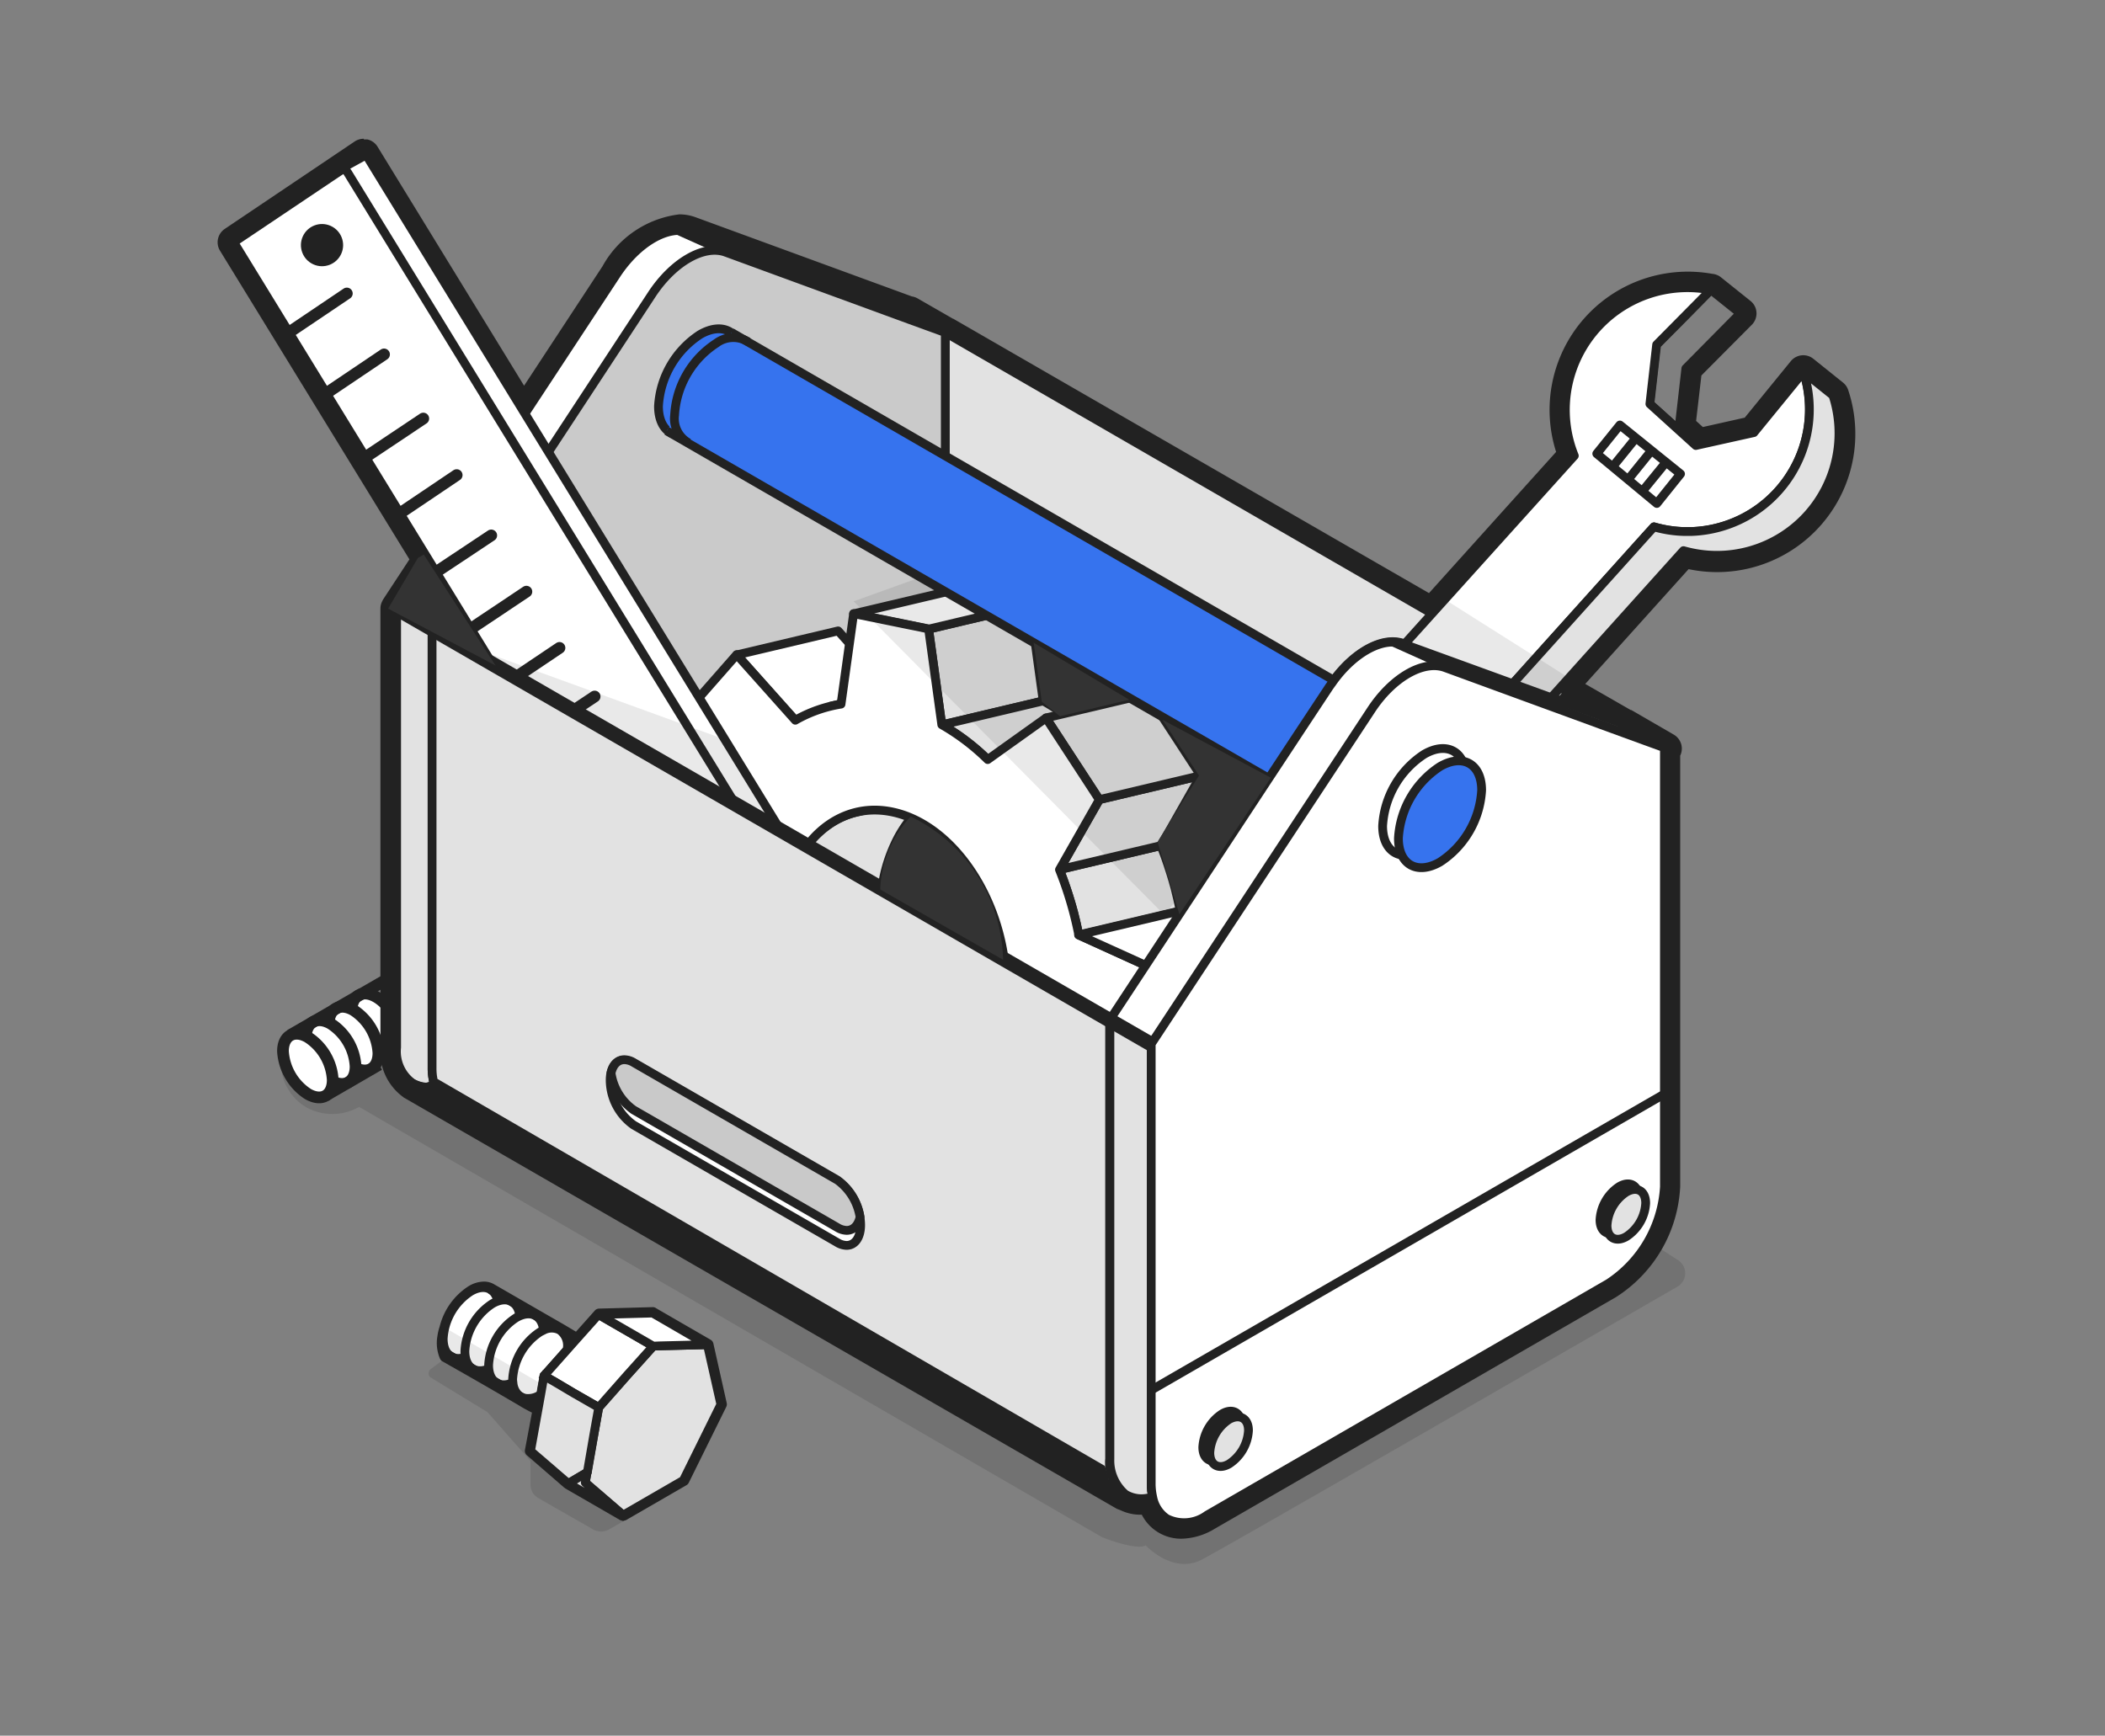 <svg xmlns="http://www.w3.org/2000/svg" xmlns:xlink="http://www.w3.org/1999/xlink" width="110" height="90.711" viewBox="0 0 110 90.711">
  <rect x="0" y="0" width="110" height="90.711" fill="#808080" stroke="none"/>
  <defs>
    <clipPath id="clip-path">
      <rect id="사각형_212685" data-name="사각형 212685" width="110" height="90.711" fill="none"/>
    </clipPath>
    <clipPath id="clip-path-3">
      <rect id="사각형_212677" data-name="사각형 212677" width="12.261" height="9.019" fill="none"/>
    </clipPath>
    <clipPath id="clip-path-4">
      <rect id="사각형_212678" data-name="사각형 212678" width="73.369" height="27.635" fill="none"/>
    </clipPath>
    <clipPath id="clip-path-5">
      <rect id="사각형_212679" data-name="사각형 212679" width="18.124" height="17.783" fill="none"/>
    </clipPath>
    <clipPath id="clip-path-6">
      <rect id="사각형_212680" data-name="사각형 212680" width="15.308" height="9.129" fill="none"/>
    </clipPath>
    <clipPath id="clip-path-7">
      <rect id="사각형_212681" data-name="사각형 212681" width="8.756" height="5.512" fill="none"/>
    </clipPath>
    <clipPath id="clip-path-8">
      <rect id="사각형_212682" data-name="사각형 212682" width="4.485" height="2.585" fill="none"/>
    </clipPath>
    <clipPath id="clip-path-9">
      <rect id="사각형_212683" data-name="사각형 212683" width="5.235" height="4.312" fill="none"/>
    </clipPath>
  </defs>
  <g id="수리견적_서비스란_111x92" data-name="수리견적 서비스란? 111x92" transform="translate(55 45.355)">
    <g id="그룹_258060" data-name="그룹 258060" transform="translate(-55 -45.355)" clip-path="url(#clip-path)">
      <g id="그룹_258059" data-name="그룹 258059" clip-path="url(#clip-path)">
        <g id="그룹_258046" data-name="그룹 258046" transform="translate(22.41 71.027)" opacity="0.15">
          <g id="그룹_258045" data-name="그룹 258045" clip-path="url(#clip-path-3)">
            <path id="패스_563995" data-name="패스 563995" d="M146.45,464.98l2.939,1.791,2.25,2.556v1.24a.811.811,0,0,0,.413.7l2.863,1.638a.842.842,0,0,0,.827,0l2.847-1.623-5.71-6.506-5.74-.781-.719.536a.276.276,0,0,0,.015.444" transform="translate(-146.328 -464)" fill="#222"/>
          </g>
        </g>
        <g id="그룹_258048" data-name="그룹 258048" transform="translate(14.695 54.097)" opacity="0.15">
          <g id="그룹_258047" data-name="그룹 258047" clip-path="url(#clip-path-4)">
            <path id="패스_563996" data-name="패스 563996" d="M96,355.176a2.709,2.709,0,0,0,1.3,1.99,2.817,2.817,0,0,0,2.771-.015l38.82,22.487s1.791.719,2.281.429c0,0,1.424,1.531,2.924.75s19.976-11.45,24.859-14.267a.811.811,0,0,0,.031-1.393l-3.031-1.959-65.1-9.8Z" transform="translate(-96 -353.4)" fill="#222"/>
          </g>
        </g>
        <path id="패스_563997" data-name="패스 563997" d="M122.6,341.655c0,.827-.582,1.148-1.3.735a2.866,2.866,0,0,1-1.3-2.235c0-.811.582-1.148,1.3-.735a2.866,2.866,0,0,1,1.3,2.235" transform="translate(-101.631 -287.314)" fill="#fff"/>
        <ellipse id="타원_7485" data-name="타원 7485" cx="1.056" cy="1.837" rx="1.056" ry="1.837" transform="translate(17.829 52.545) rotate(-30.3)" fill="none" stroke="#222" stroke-linejoin="round" stroke-width="0.612"/>
        <path id="패스_563998" data-name="패스 563998" d="M114.8,346.155c0,.827-.582,1.148-1.3.735a2.866,2.866,0,0,1-1.3-2.235c0-.811.582-1.148,1.3-.735a2.866,2.866,0,0,1,1.3,2.235" transform="translate(-95.025 -291.125)" fill="#fff"/>
        <path id="패스_563999" data-name="패스 563999" d="M114.8,346.155c0,.827-.582,1.148-1.3.735a2.866,2.866,0,0,1-1.3-2.235c0-.811.582-1.148,1.3-.735A2.866,2.866,0,0,1,114.8,346.155Z" transform="translate(-95.025 -291.125)" fill="none" stroke="#222" stroke-linejoin="round" stroke-width="0.612"/>
        <path id="패스_564000" data-name="패스 564000" d="M107,350.755c0,.827-.582,1.148-1.3.735a2.866,2.866,0,0,1-1.3-2.235c0-.811.582-1.148,1.3-.735a2.866,2.866,0,0,1,1.3,2.235" transform="translate(-88.419 -295.021)" fill="#fff"/>
        <path id="패스_564001" data-name="패스 564001" d="M107,350.755c0,.827-.582,1.148-1.3.735a2.866,2.866,0,0,1-1.3-2.235c0-.811.582-1.148,1.3-.735A2.842,2.842,0,0,1,107,350.755Z" transform="translate(-88.419 -295.021)" fill="none" stroke="#222" stroke-linejoin="round" stroke-width="0.612"/>
        <line id="선_77512" data-name="선 77512" x1="5.036" y2="2.908" transform="translate(15.17 51.188)" fill="#fff"/>
        <line id="선_77513" data-name="선 77513" x1="5.036" y2="2.908" transform="translate(15.17 51.188)" fill="none" stroke="#222" stroke-linejoin="round" stroke-width="0.612"/>
        <line id="선_77514" data-name="선 77514" x1="2.801" y2="1.623" transform="translate(17.007 55.643)" fill="#fff"/>
        <line id="선_77515" data-name="선 77515" x1="2.801" y2="1.623" transform="translate(17.007 55.643)" fill="none" stroke="#222" stroke-linejoin="round" stroke-width="0.612"/>
        <path id="패스_564002" data-name="패스 564002" d="M99.2,355.355c0,.827-.582,1.148-1.3.735a2.866,2.866,0,0,1-1.3-2.235c0-.811.582-1.148,1.3-.735a2.866,2.866,0,0,1,1.3,2.235" transform="translate(-81.813 -298.916)" fill="#fff"/>
        <path id="패스_564003" data-name="패스 564003" d="M99.2,355.355c0,.827-.582,1.148-1.3.735a2.866,2.866,0,0,1-1.3-2.235c0-.811.582-1.148,1.3-.735A2.842,2.842,0,0,1,99.2,355.355Z" transform="translate(-81.813 -298.916)" fill="none" stroke="#222" stroke-linejoin="round" stroke-width="0.612"/>
        <path id="패스_564004" data-name="패스 564004" d="M335.663,133.951h0L324.2,129.757c-1.056-.383-2.541.413-3.643,1.913l-.23.321-1.454,2.2-1.714,2.6-8.312,12.629h0l-12.644-7.3,1.117-.643a6.453,6.453,0,0,0,2.924-5.036V113.5Z" transform="translate(-250.859 -96.126)" fill="#e2e2e2"/>
        <path id="패스_564005" data-name="패스 564005" d="M335.663,133.951h0L324.2,129.757c-1.056-.383-2.541.413-3.643,1.913l-.23.321-1.454,2.2-1.714,2.6-8.312,12.629h0l-12.644-7.3,1.117-.643a6.453,6.453,0,0,0,2.924-5.036V113.5Z" transform="translate(-250.859 -96.126)" fill="none" stroke="#222" stroke-linejoin="round" stroke-width="0.459"/>
        <path id="패스_564006" data-name="패스 564006" d="M137.405,232.767a1.623,1.623,0,0,1-1.194-.184,2.045,2.045,0,0,1-.811-1.852V207.8h0l1.852,1.072V231.8a2.985,2.985,0,0,0,.153.98" transform="translate(-114.674 -175.991)" fill="#e2e2e2"/>
        <path id="패스_564007" data-name="패스 564007" d="M137.405,232.767a1.623,1.623,0,0,1-1.194-.184,2.045,2.045,0,0,1-.811-1.852V207.8h0l1.852,1.072V231.8A2.985,2.985,0,0,0,137.405,232.767Z" transform="translate(-114.674 -175.991)" fill="none" stroke="#222" stroke-linejoin="round" stroke-width="0.459"/>
        <path id="패스_564008" data-name="패스 564008" d="M162.2,82.956v22.931a6.44,6.44,0,0,1-2.924,5.051l-1.1.643L137.252,99.5,135.4,98.432,146.865,81c1.117-1.714,2.74-2.648,3.873-2.235Z" transform="translate(-114.674 -66.623)" fill="#fff"/>
        <path id="패스_564009" data-name="패스 564009" d="M162.2,82.956v22.931a6.44,6.44,0,0,1-2.924,5.051l-1.1.643L137.252,99.5,135.4,98.432,146.865,81c1.117-1.714,2.74-2.648,3.873-2.235Z" transform="translate(-114.674 -66.623)" fill="none" stroke="#222" stroke-linejoin="round" stroke-width="0.459"/>
        <path id="패스_564010" data-name="패스 564010" d="M564.646,106.11l1.01.888-.138.031L563.1,104.87l.352-3.092,1.531-1.531L566.3,98.9h0l1.531,1.225v.015h.015L565,103.018Z" transform="translate(-476.903 -83.761)" fill="none" stroke="#222" stroke-linejoin="round" stroke-width="0.459"/>
        <path id="패스_564011" data-name="패스 564011" d="M454.087,102.621l-2.6,3.184-2.893.643-.138.031-2.4-2.174.352-3.092,1.515-1.531,1.316-1.332a6.383,6.383,0,0,0-7.133,8.664l-16.5,18.308a2.8,2.8,0,0,0,1.225,4.546h0a2.8,2.8,0,0,0,2.74-.6l.2-.2,1.072-1.194,15.109-16.792.321-.352a6.276,6.276,0,0,0,1.577.245h.367a6.383,6.383,0,0,0,5.863-8.358m-25.257,25.288-.444.077-.7.122-.873-.781v-.291h0l.046-.873.949-.674.245.077.888.26.383.934.061.153Z" transform="translate(-359.838 -83.196)" fill="#fff"/>
        <path id="패스_564012" data-name="패스 564012" d="M454.087,102.621l-2.6,3.184-2.893.643-.138.031-2.4-2.174.352-3.092,1.515-1.531,1.316-1.332a6.383,6.383,0,0,0-7.133,8.664l-16.5,18.308a2.8,2.8,0,0,0,1.225,4.546h0a2.8,2.8,0,0,0,2.74-.6l.2-.2,1.072-1.194,15.109-16.792.321-.352a6.276,6.276,0,0,0,1.577.245h.367a6.383,6.383,0,0,0,5.863-8.358Zm-25.273,25.288-.444.077-.7.122-.873-.781v-.291h0l.046-.873.949-.674.245.077.888.26.383.934.061.153Z" transform="translate(-359.838 -83.196)" fill="none" stroke="#222" stroke-linejoin="round" stroke-width="0.459"/>
        <path id="패스_564013" data-name="패스 564013" d="M439.007,278.113l-.031.6-.7.107-.873-.781.015-.291h0l.046-.873.964-.674.245.061.872.26.383.934Z" transform="translate(-370.445 -233.921)" fill="#e2e2e2"/>
        <path id="패스_564014" data-name="패스 564014" d="M439.007,278.113l-.031.6-.7.107-.873-.781.015-.291h0l.046-.873.964-.674.245.061.872.26.383.934Z" transform="translate(-370.445 -233.921)" fill="none" stroke="#222" stroke-linejoin="round" stroke-width="0.459"/>
        <path id="패스_564015" data-name="패스 564015" d="M448.71,284.553l-.566,1.026-.444.077.031-.6.918-.658Z" transform="translate(-379.168 -240.865)" fill="#222"/>
        <path id="패스_564016" data-name="패스 564016" d="M448.71,284.553l-.566,1.026-.444.077.031-.6.918-.658Z" transform="translate(-379.168 -240.865)" fill="none" stroke="#222" stroke-linejoin="round" stroke-width="0.459"/>
        <path id="패스_564017" data-name="패스 564017" d="M465.077,134.385a6.383,6.383,0,0,1-6.49,1.868l-16.5,18.338a2.8,2.8,0,0,1-3.949.214,2.755,2.755,0,0,1-.536-.658,2.8,2.8,0,0,0,2.74-.6l.2-.2,1.072-1.194,15.109-16.792.321-.352a6.275,6.275,0,0,0,1.577.245h.367a6.383,6.383,0,0,0,5.863-8.358l1.546,1.24a6.383,6.383,0,0,1-1.316,6.261" transform="translate(-370.614 -107.475)" fill="#e2e2e2"/>
        <path id="패스_564018" data-name="패스 564018" d="M465.077,134.385a6.383,6.383,0,0,1-6.49,1.868l-16.5,18.338a2.8,2.8,0,0,1-3.949.214,2.755,2.755,0,0,1-.536-.658,2.8,2.8,0,0,0,2.74-.6l.2-.2,1.072-1.194,15.109-16.792.321-.352a6.275,6.275,0,0,0,1.577.245h.367a6.383,6.383,0,0,0,5.863-8.358l1.546,1.24A6.383,6.383,0,0,1,465.077,134.385Z" transform="translate(-370.614 -107.475)" fill="none" stroke="#222" stroke-linejoin="round" stroke-width="0.459"/>
        <line id="선_77516" data-name="선 77516" y1="0.015" transform="translate(89.396 15.124)" fill="none" stroke="#222" stroke-linejoin="round" stroke-width="0.459"/>
        <path id="패스_564019" data-name="패스 564019" d="M545.1,146.6l1.209-1.5,3.169,2.556-1.24,1.546Z" transform="translate(-461.659 -122.889)" fill="none" stroke="#222" stroke-linejoin="round" stroke-width="0.459"/>
        <line id="선_77517" data-name="선 77517" y1="1.515" x2="1.225" transform="translate(84.191 22.977)" fill="none" stroke="#222" stroke-linejoin="round" stroke-width="0.459"/>
        <line id="선_77518" data-name="선 77518" y1="1.515" x2="1.225" transform="translate(85.018 23.62)" fill="none" stroke="#222" stroke-linejoin="round" stroke-width="0.459"/>
        <line id="선_77519" data-name="선 77519" y1="1.5" x2="1.225" transform="translate(85.753 24.262)" fill="none" stroke="#222" stroke-linejoin="round" stroke-width="0.459"/>
        <path id="패스_564020" data-name="패스 564020" d="M174.319,89.756V112.7a6.43,6.43,0,0,1-2.924,5.036l-1.117.643-1.837-1.056L147.5,105.263h0l10.18-15.507,1.286-1.959c1.117-1.714,2.74-2.648,3.873-2.235l9.613,3.521,1.852.674Z" transform="translate(-124.921 -72.382)" fill="#cacaca"/>
        <path id="패스_564021" data-name="패스 564021" d="M174.319,89.756V112.7a6.43,6.43,0,0,1-2.924,5.036l-1.117.643-1.837-1.056L147.5,105.263h0l10.18-15.507,1.286-1.959c1.117-1.714,2.74-2.648,3.873-2.235l9.613,3.521,1.852.674Z" transform="translate(-124.921 -72.382)" fill="none" stroke="#222" stroke-linejoin="round" stroke-width="0.459"/>
        <path id="패스_564022" data-name="패스 564022" d="M220.728,286.255l5.3-1.255-3.643.168-5.281,1.255Z" transform="translate(-183.867 -241.374)" fill="#fff"/>
        <path id="패스_564023" data-name="패스 564023" d="M220.728,286.255l5.3-1.255-3.643.168-5.281,1.255Z" transform="translate(-183.867 -241.374)" fill="none" stroke="#222" stroke-linejoin="round" stroke-width="0.459"/>
        <path id="패스_564024" data-name="패스 564024" d="M252.1,394.344l5.281-1.271,3.046-2.174-5.3,1.255Z" transform="translate(-213.51 -331.063)" fill="#fff"/>
        <path id="패스_564025" data-name="패스 564025" d="M252.1,394.344l5.281-1.271,3.046-2.174-5.3,1.255Z" transform="translate(-213.51 -331.063)" fill="none" stroke="#222" stroke-linejoin="round" stroke-width="0.459"/>
        <path id="패스_564026" data-name="패스 564026" d="M254.562,220.084l5.3-1.271L256.8,215.4l-5.3,1.255Z" transform="translate(-213.002 -182.428)" fill="#fff"/>
        <path id="패스_564027" data-name="패스 564027" d="M254.562,220.084l5.3-1.271L256.8,215.4l-5.3,1.255Z" transform="translate(-213.002 -182.428)" fill="none" stroke="#222" stroke-linejoin="round" stroke-width="0.459"/>
        <path id="패스_564028" data-name="패스 564028" d="M317.7,415.785l5.3-1.255.658-4.73-5.3,1.255Z" transform="translate(-269.068 -347.07)" fill="#fff"/>
        <path id="패스_564029" data-name="패스 564029" d="M317.7,415.785l5.3-1.255.658-4.73-5.3,1.255Z" transform="translate(-269.068 -347.07)" fill="none" stroke="#222" stroke-linejoin="round" stroke-width="0.459"/>
        <path id="패스_564030" data-name="패스 564030" d="M266.2,308.9h0" transform="translate(-225.451 -261.615)" fill="#e2e2e2"/>
        <path id="패스_564031" data-name="패스 564031" d="M266.2,308.9Z" transform="translate(-225.451 -261.615)" fill="none" stroke="#222" stroke-linejoin="round" stroke-width="3"/>
        <path id="패스_564032" data-name="패스 564032" d="M266.2,310.3h0" transform="translate(-225.451 -262.801)" fill="#e2e2e2"/>
        <path id="패스_564033" data-name="패스 564033" d="M266.2,310.3Z" transform="translate(-225.451 -262.801)" fill="none" stroke="#222" stroke-linejoin="round" stroke-width="3"/>
        <path id="패스_564034" data-name="패스 564034" d="M266.2,308.7h0" transform="translate(-225.451 -261.446)" fill="#e2e2e2"/>
        <path id="패스_564035" data-name="패스 564035" d="M266.2,308.7Z" transform="translate(-225.451 -261.446)" fill="none" stroke="#222" stroke-linejoin="round" stroke-width="3"/>
        <path id="패스_564036" data-name="패스 564036" d="M266.2,308.8h0" transform="translate(-225.451 -261.53)" fill="#e2e2e2"/>
        <path id="패스_564037" data-name="패스 564037" d="M266.2,308.8Z" transform="translate(-225.451 -261.53)" fill="none" stroke="#222" stroke-linejoin="round" stroke-width="3"/>
        <path id="패스_564038" data-name="패스 564038" d="M266.1,310.4h0" transform="translate(-225.367 -262.885)" fill="#e2e2e2"/>
        <path id="패스_564039" data-name="패스 564039" d="M266.1,310.4Z" transform="translate(-225.367 -262.885)" fill="none" stroke="#222" stroke-linejoin="round" stroke-width="3"/>
        <path id="패스_564040" data-name="패스 564040" d="M265.8,317.1h0" transform="translate(-225.113 -268.56)" fill="#e2e2e2"/>
        <path id="패스_564041" data-name="패스 564041" d="M265.8,317.1Z" transform="translate(-225.113 -268.56)" fill="none" stroke="#222" stroke-linejoin="round" stroke-width="3"/>
        <path id="패스_564042" data-name="패스 564042" d="M265.8,311.426l.046-1.026-.046,1.026" transform="translate(-225.113 -262.885)" fill="#e2e2e2"/>
        <path id="패스_564043" data-name="패스 564043" d="M265.8,311.426l.046-1.026Z" transform="translate(-225.113 -262.885)" fill="none" stroke="#222" stroke-linejoin="round" stroke-width="0.459"/>
        <path id="패스_564044" data-name="패스 564044" d="M266.2,308.5h0" transform="translate(-225.451 -261.276)" fill="#e2e2e2"/>
        <path id="패스_564045" data-name="패스 564045" d="M266.2,308.5Z" transform="translate(-225.451 -261.276)" fill="none" stroke="#222" stroke-linejoin="round" stroke-width="3"/>
        <path id="패스_564046" data-name="패스 564046" d="M265.8,317.6h0" transform="translate(-225.113 -268.983)" fill="#e2e2e2"/>
        <path id="패스_564047" data-name="패스 564047" d="M265.8,317.6Z" transform="translate(-225.113 -268.983)" fill="none" stroke="#222" stroke-linejoin="round" stroke-width="3"/>
        <path id="패스_564048" data-name="패스 564048" d="M265.8,276.524c.168-3.245,1.806-5.633,4.057-6.169l5.3-1.255a4.225,4.225,0,0,0-1.316.566,4.976,4.976,0,0,0-1.117.995,6.306,6.306,0,0,0-.857,1.378,7.974,7.974,0,0,0-.566,1.7,9.873,9.873,0,0,0-.214,2.051,11.312,11.312,0,0,0,1.01,4.654,10.133,10.133,0,0,0,1.179,1.975,8.006,8.006,0,0,0,1.561,1.561,5.786,5.786,0,0,0,1.959.98l.276.061.566.077a4.269,4.269,0,0,0,.8-.015l.505-.092-5.3,1.255-.505.092a4.256,4.256,0,0,1-.8.015l-.566-.077a5.572,5.572,0,0,1-2.021-.888,7.057,7.057,0,0,1-.719-.566,8.7,8.7,0,0,1-1.408-1.653,10.581,10.581,0,0,1-1.072-2.067,11.345,11.345,0,0,1-.612-2.311,11.005,11.005,0,0,1-.122-2.266" transform="translate(-225.113 -227.907)" fill="#e2e2e2"/>
        <path id="패스_564049" data-name="패스 564049" d="M265.745,276.524c.168-3.245,1.806-5.633,4.056-6.169l5.3-1.255a4.225,4.225,0,0,0-1.316.566,4.974,4.974,0,0,0-1.117.995,6.308,6.308,0,0,0-.857,1.378,7.975,7.975,0,0,0-.566,1.7,9.873,9.873,0,0,0-.214,2.051,11.312,11.312,0,0,0,1.01,4.654,10.133,10.133,0,0,0,1.179,1.975,8.006,8.006,0,0,0,1.561,1.561,5.786,5.786,0,0,0,1.959.98l.276.061.566.077a4.269,4.269,0,0,0,.8-.015l.505-.092-5.3,1.255-.505.092a4.256,4.256,0,0,1-.8.015l-.566-.077a5.572,5.572,0,0,1-2.021-.888,7.054,7.054,0,0,1-.719-.566,8.7,8.7,0,0,1-1.408-1.653,10.577,10.577,0,0,1-1.072-2.067,11.343,11.343,0,0,1-.612-2.311A11.005,11.005,0,0,1,265.745,276.524Z" transform="translate(-225.057 -227.907)" fill="none" stroke="#222" stroke-linejoin="round" stroke-width="0.459"/>
        <path id="패스_564050" data-name="패스 564050" d="M265.8,317.1v.077h0V317.1" transform="translate(-225.113 -268.56)" fill="#e2e2e2"/>
        <path id="패스_564051" data-name="패스 564051" d="M265.8,317.1v.077h0Z" transform="translate(-225.113 -268.56)" fill="none" stroke="#222" stroke-linejoin="round" stroke-width="0.459"/>
        <path id="패스_564052" data-name="패스 564052" d="M266.2,308.5h0" transform="translate(-225.451 -261.276)" fill="#e2e2e2"/>
        <path id="패스_564053" data-name="패스 564053" d="M266.2,308.5Z" transform="translate(-225.451 -261.276)" fill="none" stroke="#222" stroke-linejoin="round" stroke-width="3"/>
        <path id="패스_564054" data-name="패스 564054" d="M266.2,308.7h0" transform="translate(-225.451 -261.446)" fill="#e2e2e2"/>
        <path id="패스_564055" data-name="패스 564055" d="M266.2,308.7Z" transform="translate(-225.451 -261.446)" fill="none" stroke="#222" stroke-linejoin="round" stroke-width="3"/>
        <path id="패스_564056" data-name="패스 564056" d="M266.2,308.4Z" transform="translate(-225.451 -261.192)" fill="#e2e2e2"/>
        <path id="패스_564057" data-name="패스 564057" d="M266.2,308.4Z" transform="translate(-225.451 -261.192)" fill="none" stroke="#222" stroke-linejoin="round" stroke-width="3"/>
        <path id="패스_564058" data-name="패스 564058" d="M266.2,308.4h0" transform="translate(-225.451 -261.192)" fill="#e2e2e2"/>
        <path id="패스_564059" data-name="패스 564059" d="M266.2,308.4Z" transform="translate(-225.451 -261.192)" fill="none" stroke="#222" stroke-linejoin="round" stroke-width="3"/>
        <path id="패스_564060" data-name="패스 564060" d="M288.9,232.307l.536-.107-5.3,1.255-.536.107Z" transform="translate(-240.188 -196.656)" fill="#fff"/>
        <path id="패스_564061" data-name="패스 564061" d="M288.9,232.307l.536-.107-5.3,1.255-.536.107Z" transform="translate(-240.188 -196.656)" fill="none" stroke="#222" stroke-linejoin="round" stroke-width="0.459"/>
        <path id="패스_564062" data-name="패스 564062" d="M327.368,405.555l5.3-1.255a7.072,7.072,0,0,1-1.868.735l-5.3,1.255a7.073,7.073,0,0,0,1.868-.735" transform="translate(-275.674 -342.412)" fill="#fff"/>
        <path id="패스_564063" data-name="패스 564063" d="M327.368,405.555l5.3-1.255a7.072,7.072,0,0,1-1.868.735l-5.3,1.255A7.073,7.073,0,0,0,327.368,405.555Z" transform="translate(-275.674 -342.412)" fill="none" stroke="#222" stroke-linejoin="round" stroke-width="0.459"/>
        <path id="패스_564064" data-name="패스 564064" d="M317.689,212.861l5.3-1.255L322.3,206.6l-5.3,1.255Z" transform="translate(-268.475 -174.975)" fill="#e2e2e2"/>
        <path id="패스_564065" data-name="패스 564065" d="M317.689,212.861l5.3-1.255L322.3,206.6l-5.3,1.255Z" transform="translate(-268.475 -174.975)" fill="none" stroke="#222" stroke-linejoin="round" stroke-width="0.459"/>
        <path id="패스_564066" data-name="패스 564066" d="M295.319,203.451l5.3-1.255-3.919-.8-5.3,1.255Z" transform="translate(-246.794 -170.571)" fill="#fff"/>
        <path id="패스_564067" data-name="패스 564067" d="M295.319,203.451l5.3-1.255-3.919-.8-5.3,1.255Z" transform="translate(-246.794 -170.571)" fill="none" stroke="#222" stroke-linejoin="round" stroke-width="0.459"/>
        <path id="패스_564068" data-name="패스 564068" d="M326.8,239.3a10.946,10.946,0,0,1,1.133.735q.459.337.888.719l.383.352-5.3,1.255-.383-.352q-.429-.383-.888-.719a10.9,10.9,0,0,0-1.133-.735Z" transform="translate(-272.286 -202.669)" fill="#e2e2e2"/>
        <path id="패스_564069" data-name="패스 564069" d="M326.8,239.3a10.946,10.946,0,0,1,1.133.735q.459.337.888.719l.383.352-5.3,1.255-.383-.352q-.429-.383-.888-.719a10.9,10.9,0,0,0-1.133-.735Z" transform="translate(-272.286 -202.669)" fill="none" stroke="#222" stroke-linejoin="round" stroke-width="0.459"/>
        <path id="패스_564070" data-name="패스 564070" d="M364.012,382.471l5.3-1.255L367.2,376.7l-5.3,1.255Z" transform="translate(-306.502 -319.036)" fill="#fff"/>
        <path id="패스_564071" data-name="패스 564071" d="M364.012,382.471l5.3-1.255L367.2,376.7l-5.3,1.255Z" transform="translate(-306.502 -319.036)" fill="none" stroke="#222" stroke-linejoin="round" stroke-width="0.459"/>
        <path id="패스_564072" data-name="패스 564072" d="M357.7,410.593l5.3-1.255,2.755-3.138-5.3,1.255Z" transform="translate(-302.945 -344.021)" fill="#fff"/>
        <path id="패스_564073" data-name="패스 564073" d="M357.7,410.593l5.3-1.255,2.755-3.138-5.3,1.255Z" transform="translate(-302.945 -344.021)" fill="none" stroke="#222" stroke-linejoin="round" stroke-width="0.459"/>
        <path id="패스_564074" data-name="패스 564074" d="M362.98,358.355l5.3-1.255a13.564,13.564,0,0,1-.98,3.016l-5.3,1.255a13.547,13.547,0,0,0,.98-3.016" transform="translate(-306.587 -302.437)" fill="#fff"/>
        <path id="패스_564075" data-name="패스 564075" d="M362.98,358.355l5.3-1.255a13.564,13.564,0,0,1-.98,3.016l-5.3,1.255A13.547,13.547,0,0,0,362.98,358.355Z" transform="translate(-306.587 -302.437)" fill="none" stroke="#222" stroke-linejoin="round" stroke-width="0.459"/>
        <path id="패스_564076" data-name="패스 564076" d="M367,288.7l.214.566q.291.811.52,1.653.153.6.276,1.209l-5.3,1.255q-.122-.612-.276-1.209-.23-.842-.52-1.653l-.214-.566Z" transform="translate(-306.333 -244.507)" fill="#e2e2e2"/>
        <path id="패스_564077" data-name="패스 564077" d="M367,288.7l.214.566q.291.811.52,1.653.153.6.276,1.209l-5.3,1.255q-.122-.612-.276-1.209-.23-.842-.52-1.653l-.214-.566Z" transform="translate(-306.333 -244.507)" fill="none" stroke="#222" stroke-linejoin="round" stroke-width="0.459"/>
        <path id="패스_564078" data-name="패스 564078" d="M361.7,269.714l5.3-1.255,2.082-3.659-5.3,1.255Z" transform="translate(-306.333 -224.266)" fill="#e2e2e2"/>
        <path id="패스_564079" data-name="패스 564079" d="M361.7,269.714l5.3-1.255,2.082-3.659-5.3,1.255Z" transform="translate(-306.333 -224.266)" fill="none" stroke="#222" stroke-linejoin="round" stroke-width="0.459"/>
        <path id="패스_564080" data-name="패스 564080" d="M359.886,242.426l5.3-1.255L362.4,236.9l-5.3,1.255Z" transform="translate(-302.437 -200.636)" fill="#e2e2e2"/>
        <path id="패스_564081" data-name="패스 564081" d="M359.886,242.426l5.3-1.255L362.4,236.9l-5.3,1.255Z" transform="translate(-302.437 -200.636)" fill="none" stroke="#222" stroke-linejoin="round" stroke-width="0.459"/>
        <path id="패스_564082" data-name="패스 564082" d="M392.015,328.29l5.3-1.255L397.3,321.8l-5.3,1.255Z" transform="translate(-331.994 -272.54)" fill="#fff"/>
        <path id="패스_564083" data-name="패스 564083" d="M392.015,328.29l5.3-1.255L397.3,321.8l-5.3,1.255Z" transform="translate(-331.994 -272.54)" fill="none" stroke="#222" stroke-linejoin="round" stroke-width="0.459"/>
        <path id="패스_564084" data-name="패스 564084" d="M217.2,227.716v-5.235l3.628-.168a13.563,13.563,0,0,1,.98-3.016l-2.112-4.516,2.755-3.138,3.062,3.429a7.041,7.041,0,0,1,2.388-.842l.658-4.73,3.919.8.689,5.006a11.741,11.741,0,0,1,2.4,1.822l3.046-2.174,2.786,4.271-2.082,3.658a19.257,19.257,0,0,1,1.01,3.414l3.628,1.653v5.235l-3.628.168a13.547,13.547,0,0,1-.98,3.016l2.112,4.516-2.755,3.138-3.062-3.429a7.041,7.041,0,0,1-2.4.827l-.658,4.73-3.919-.8-.689-5.006a11.741,11.741,0,0,1-2.4-1.822l-3.046,2.174-2.786-4.271,2.082-3.658a19.242,19.242,0,0,1-1.01-3.414Zm13.409,8.082c3.291.674,5.939-2.357,5.924-6.751s-2.694-8.511-5.97-9.185-5.939,2.357-5.924,6.751,2.694,8.511,5.97,9.185" transform="translate(-183.952 -177.431)" fill="#fff"/>
        <path id="패스_564085" data-name="패스 564085" d="M217.2,227.716v-5.235l3.628-.168a13.563,13.563,0,0,1,.98-3.016l-2.112-4.516,2.755-3.138,3.062,3.429a7.041,7.041,0,0,1,2.388-.842l.658-4.73,3.919.8.689,5.006a11.741,11.741,0,0,1,2.4,1.822l3.046-2.174,2.786,4.271-2.082,3.658a19.257,19.257,0,0,1,1.01,3.414l3.628,1.653v5.235l-3.628.168a13.547,13.547,0,0,1-.98,3.016l2.112,4.516-2.755,3.138-3.062-3.429a7.041,7.041,0,0,1-2.4.827l-.658,4.73-3.919-.8-.689-5.006a11.741,11.741,0,0,1-2.4-1.822l-3.046,2.174-2.786-4.271,2.082-3.658a19.242,19.242,0,0,1-1.01-3.414Zm13.409,8.082c3.291.674,5.939-2.357,5.924-6.751s-2.694-8.511-5.97-9.185-5.939,2.357-5.924,6.751,2.679,8.511,5.955,9.185Z" transform="translate(-183.952 -177.431)" fill="none" stroke="#222" stroke-linejoin="round" stroke-width="0.459"/>
        <path id="패스_564086" data-name="패스 564086" d="M371.843,313.908l5.3-1.255L373.5,311l-5.3,1.255Z" transform="translate(-311.838 -263.394)" fill="#fff"/>
        <path id="패스_564087" data-name="패스 564087" d="M371.843,313.908l5.3-1.255L373.5,311l-5.3,1.255Z" transform="translate(-311.838 -263.394)" fill="none" stroke="#222" stroke-linejoin="round" stroke-width="0.459"/>
        <g id="그룹_258050" data-name="그룹 258050" transform="translate(44.606 30.018)" opacity="0.1">
          <g id="그룹_258049" data-name="그룹 258049" clip-path="url(#clip-path-5)">
            <path id="패스_564088" data-name="패스 564088" d="M291.4,197.508l16.226,16.379.842-.995-.842-2.878,1.913-3.4-2.786-4.271-4.546,1.087-.9-.719-.873-4.96-5.113-1.653Z" transform="translate(-291.4 -196.1)" fill="#222"/>
          </g>
        </g>
        <path id="패스_564089" data-name="패스 564089" d="M93.378,79.6,79.8,57.462,86.6,52.9l21.6,35.192" transform="translate(-67.585 -44.802)" fill="#fff"/>
        <path id="패스_564090" data-name="패스 564090" d="M93.378,79.6,79.8,57.462,86.6,52.9l21.6,35.192" transform="translate(-67.585 -44.802)" fill="none" stroke="#222" stroke-linejoin="round" stroke-width="0.459"/>
        <line id="선_77520" data-name="선 77520" y1="1.929" x2="2.863" transform="translate(15.262 15.338)" fill="#fff"/>
        <line id="선_77521" data-name="선 77521" y1="1.929" x2="2.863" transform="translate(15.262 15.338)" fill="none" stroke="#222" stroke-linecap="round" stroke-linejoin="round" stroke-width="0.612"/>
        <line id="선_77522" data-name="선 77522" y1="1.929" x2="2.863" transform="translate(17.206 18.522)" fill="#fff"/>
        <line id="선_77523" data-name="선 77523" y1="1.929" x2="2.863" transform="translate(17.206 18.522)" fill="none" stroke="#222" stroke-linecap="round" stroke-linejoin="round" stroke-width="0.612"/>
        <line id="선_77524" data-name="선 77524" y1="1.913" x2="2.863" transform="translate(19.257 21.874)" fill="#fff"/>
        <line id="선_77525" data-name="선 77525" y1="1.913" x2="2.863" transform="translate(19.257 21.874)" fill="none" stroke="#222" stroke-linecap="round" stroke-linejoin="round" stroke-width="0.612"/>
        <line id="선_77526" data-name="선 77526" y1="1.929" x2="2.863" transform="translate(21.002 24.829)" fill="#fff"/>
        <line id="선_77527" data-name="선 77527" y1="1.929" x2="2.863" transform="translate(21.002 24.829)" fill="none" stroke="#222" stroke-linecap="round" stroke-linejoin="round" stroke-width="0.612"/>
        <line id="선_77528" data-name="선 77528" y1="1.913" x2="2.878" transform="translate(22.793 27.982)" fill="#fff"/>
        <line id="선_77529" data-name="선 77529" y1="1.913" x2="2.878" transform="translate(22.793 27.982)" fill="none" stroke="#222" stroke-linecap="round" stroke-linejoin="round" stroke-width="0.612"/>
        <line id="선_77530" data-name="선 77530" y1="1.913" x2="2.863" transform="translate(24.645 30.921)" fill="#fff"/>
        <line id="선_77531" data-name="선 77531" y1="1.913" x2="2.863" transform="translate(24.645 30.921)" fill="none" stroke="#222" stroke-linecap="round" stroke-linejoin="round" stroke-width="0.612"/>
        <line id="선_77532" data-name="선 77532" y1="1.47" x2="2.189" transform="translate(27.048 33.86)" fill="#fff"/>
        <line id="선_77533" data-name="선 77533" y1="1.47" x2="2.189" transform="translate(27.048 33.86)" fill="none" stroke="#222" stroke-linecap="round" stroke-linejoin="round" stroke-width="0.612"/>
        <line id="선_77534" data-name="선 77534" y1="0.735" x2="1.102" transform="translate(29.972 36.401)" fill="#fff"/>
        <line id="선_77535" data-name="선 77535" y1="0.735" x2="1.102" transform="translate(29.972 36.401)" fill="none" stroke="#222" stroke-linecap="round" stroke-linejoin="round" stroke-width="0.612"/>
        <path id="패스_564091" data-name="패스 564091" d="M103.864,76.332A1.332,1.332,0,1,1,102.532,75a1.332,1.332,0,0,1,1.332,1.332" transform="translate(-85.709 -63.519)" fill="#222"/>
        <circle id="타원_7486" data-name="타원 7486" cx="1.332" cy="1.332" r="1.332" transform="matrix(0.413, -0.911, 0.911, 0.413, 15.064, 13.474)" fill="none" stroke="#fff" stroke-linejoin="round" stroke-width="0.459"/>
        <path id="패스_564092" data-name="패스 564092" d="M137.835,87.066,117.414,53.8l-.214-.245,1.194-.658,21.553,35.131Z" transform="translate(-99.26 -44.802)" fill="#fff"/>
        <path id="패스_564093" data-name="패스 564093" d="M137.835,87.066,117.414,53.8l-.214-.245,1.194-.658,21.553,35.131Z" transform="translate(-99.26 -44.802)" fill="none" stroke="#222" stroke-linejoin="round" stroke-width="0.459"/>
        <g id="그룹_258052" data-name="그룹 258052" transform="translate(25.38 34.105)" opacity="0.1">
          <g id="그룹_258051" data-name="그룹 258051" clip-path="url(#clip-path-6)">
            <path id="패스_564094" data-name="패스 564094" d="M165.8,222.8l12.506,4.546,2.8,4.577L165.8,223.29Z" transform="translate(-165.8 -222.8)" fill="#222"/>
          </g>
        </g>
        <path id="패스_564095" data-name="패스 564095" d="M177.974,260.018h-.015L140.7,238.527h0a1.623,1.623,0,0,0,1.194.184,2.969,2.969,0,0,1-.153-.98V214.8l20.925,12.078,1.837,1.056,12.644,7.3v22.931a2.045,2.045,0,0,0,.811,1.852" transform="translate(-119.162 -181.919)" fill="#e2e2e2"/>
        <path id="패스_564096" data-name="패스 564096" d="M177.974,260.018h-.015L140.7,238.527h0a1.623,1.623,0,0,0,1.194.184,2.969,2.969,0,0,1-.153-.98V214.8l20.925,12.078,1.837,1.056,12.644,7.3v22.931A2.052,2.052,0,0,0,177.974,260.018Z" transform="translate(-119.162 -181.919)" fill="none" stroke="#222" stroke-linejoin="round" stroke-width="0.459"/>
        <line id="선_77536" data-name="선 77536" x1="0.107" y1="0.061" transform="translate(21.431 56.546)" fill="none" stroke="#222" stroke-linejoin="round" stroke-width="0.459"/>
        <line id="선_77537" data-name="선 77537" x1="2.158" y1="1.24" transform="translate(58.796 78.13)" fill="none" stroke="#222" stroke-linejoin="round" stroke-width="0.459"/>
        <line id="선_77538" data-name="선 77538" x1="0.061" y1="0.031" transform="translate(20.665 31.778)" fill="none" stroke="#222" stroke-linejoin="round" stroke-width="0.459"/>
        <path id="패스_564097" data-name="패스 564097" d="M310.5,106.5l.015.015,1.852,1.056h0" transform="translate(-262.97 -90.197)" fill="none" stroke="#222" stroke-linejoin="round" stroke-width="0.459"/>
        <path id="패스_564098" data-name="패스 564098" d="M554,247.1l2.174,1.255.077.046" transform="translate(-469.196 -209.275)" fill="none" stroke="#222" stroke-linejoin="round" stroke-width="0.459"/>
        <path id="패스_564099" data-name="패스 564099" d="M381.135,373.205a1.663,1.663,0,0,1-1.424-.122,2.323,2.323,0,0,1-.811-1.852V348.3l2.174,1.255v22.931a3.109,3.109,0,0,0,.077.7" transform="translate(-320.9 -294.984)" fill="#e2e2e2"/>
        <path id="패스_564100" data-name="패스 564100" d="M381.135,373.205a1.663,1.663,0,0,1-1.424-.122,2.323,2.323,0,0,1-.811-1.852V348.3l2.174,1.255v22.931A3.11,3.11,0,0,0,381.135,373.205Z" transform="translate(-320.9 -294.984)" fill="none" stroke="#222" stroke-linejoin="round" stroke-width="0.459"/>
        <line id="선_77539" data-name="선 77539" x1="0.031" y1="0.015" transform="translate(60.159 54.571)" fill="none" stroke="#222" stroke-linejoin="round" stroke-width="0.459"/>
        <path id="패스_564101" data-name="패스 564101" d="M229.147,113.8a4.8,4.8,0,0,1-2.174,3.75c-1.194.689-2.174.138-2.174-1.24a4.8,4.8,0,0,1,2.174-3.75c1.194-.689,2.174-.138,2.174,1.24" transform="translate(-190.389 -95.078)" fill="#3673ee"/>
        <path id="패스_564102" data-name="패스 564102" d="M229.147,113.8a4.8,4.8,0,0,1-2.174,3.75c-1.194.689-2.174.138-2.174-1.24a4.8,4.8,0,0,1,2.174-3.75C228.168,111.87,229.147,112.421,229.147,113.8Z" transform="translate(-190.389 -95.078)" fill="none" stroke="#222" stroke-linejoin="round" stroke-width="0.459"/>
        <path id="패스_564103" data-name="패스 564103" d="M230.983,113.5l32.176,18.583-3.414,5.113L227.6,118.643" transform="translate(-192.76 -96.126)" fill="#3673ee"/>
        <path id="패스_564104" data-name="패스 564104" d="M230.983,113.5l32.176,18.583-3.414,5.113L227.6,118.643" transform="translate(-192.76 -96.126)" fill="none" stroke="#222" stroke-linejoin="round" stroke-width="0.459"/>
        <path id="패스_564105" data-name="패스 564105" d="M405.619,223.452V246.4a6.43,6.43,0,0,1-2.924,5.036l-20.971,12.108a3.291,3.291,0,0,1-.674.306,3.124,3.124,0,0,1-.077-.719V240.2l-2.174-1.255h0l8.312-12.629,1.714-2.6,1.454-2.2.23-.321c1.1-1.5,2.6-2.3,3.643-1.913Z" transform="translate(-320.815 -185.627)" fill="#fff"/>
        <path id="패스_564106" data-name="패스 564106" d="M405.619,223.452V246.4a6.43,6.43,0,0,1-2.924,5.036l-20.971,12.108a3.291,3.291,0,0,1-.674.306,3.124,3.124,0,0,1-.077-.719V240.2l-2.174-1.255h0l8.312-12.629,1.714-2.6,1.454-2.2.23-.321c1.1-1.5,2.6-2.3,3.643-1.913Z" transform="translate(-320.815 -185.627)" fill="none" stroke="#222" stroke-linejoin="round" stroke-width="0.459"/>
        <path id="패스_564107" data-name="패스 564107" d="M419.818,231.556V254.5a6.481,6.481,0,0,1-2.924,5.051l-20.971,12.108a2.035,2.035,0,0,1-2.112.184,1.73,1.73,0,0,1-.735-1.133,3.123,3.123,0,0,1-.077-.719V247.032L404.48,229.6c1.117-1.714,2.74-2.648,3.873-2.235l9.292,3.4Z" transform="translate(-332.841 -192.476)" fill="#fff"/>
        <path id="패스_564108" data-name="패스 564108" d="M419.818,231.556V254.5a6.481,6.481,0,0,1-2.924,5.051l-20.971,12.108a2.035,2.035,0,0,1-2.112.184,1.73,1.73,0,0,1-.735-1.133,3.123,3.123,0,0,1-.077-.719V247.032L404.48,229.6c1.117-1.714,2.74-2.648,3.873-2.235l9.292,3.4Z" transform="translate(-332.841 -192.476)" fill="none" stroke="#222" stroke-linejoin="round" stroke-width="0.459"/>
        <path id="패스_564109" data-name="패스 564109" d="M231.035,120.759a1.448,1.448,0,0,1-.735-1.454,4.8,4.8,0,0,1,2.174-3.75,1.482,1.482,0,0,1,1.669-.077" transform="translate(-195.047 -97.614)" fill="none" stroke="#222" stroke-linejoin="round" stroke-width="0.459"/>
        <path id="패스_564110" data-name="패스 564110" d="M412.621,482.52a2.235,2.235,0,0,1-1.01,1.745c-.551.321-1.01.061-1.01-.582a2.235,2.235,0,0,1,1.01-1.745c.551-.321,1.01-.061,1.01.582" transform="translate(-347.747 -408.048)" fill="#222"/>
        <path id="패스_564111" data-name="패스 564111" d="M412.621,482.52a2.235,2.235,0,0,1-1.01,1.745c-.551.321-1.01.061-1.01-.582a2.235,2.235,0,0,1,1.01-1.745C412.161,481.616,412.621,481.877,412.621,482.52Z" transform="translate(-347.747 -408.048)" fill="none" stroke="#222" stroke-linejoin="round" stroke-width="0.459"/>
        <path id="패스_564112" data-name="패스 564112" d="M415.021,484.419a2.235,2.235,0,0,1-1.01,1.745c-.551.321-1.01.061-1.01-.582a2.235,2.235,0,0,1,1.01-1.745c.551-.321,1.01-.061,1.01.582" transform="translate(-349.78 -409.657)" fill="#e2e2e2"/>
        <path id="패스_564113" data-name="패스 564113" d="M415.021,484.472a2.235,2.235,0,0,1-1.01,1.745c-.551.321-1.01.061-1.01-.582a2.235,2.235,0,0,1,1.01-1.745C414.577,483.584,415.021,483.844,415.021,484.472Z" transform="translate(-349.78 -409.71)" fill="none" stroke="#222" stroke-linejoin="round" stroke-width="0.459"/>
        <path id="패스_564114" data-name="패스 564114" d="M548.221,404.919a2.235,2.235,0,0,1-1.01,1.745c-.551.321-1.01.061-1.01-.582a2.235,2.235,0,0,1,1.01-1.745c.551-.321,1.01-.061,1.01.582" transform="translate(-462.59 -342.327)" fill="#222"/>
        <path id="패스_564115" data-name="패스 564115" d="M548.221,404.919a2.235,2.235,0,0,1-1.01,1.745c-.551.321-1.01.061-1.01-.582a2.235,2.235,0,0,1,1.01-1.745C547.761,404.016,548.221,404.277,548.221,404.919Z" transform="translate(-462.59 -342.327)" fill="none" stroke="#222" stroke-linejoin="round" stroke-width="0.459"/>
        <path id="패스_564116" data-name="패스 564116" d="M550.621,406.819a2.235,2.235,0,0,1-1.01,1.745c-.551.321-1.01.061-1.01-.582a2.235,2.235,0,0,1,1.01-1.745c.551-.321,1.01-.061,1.01.582" transform="translate(-464.623 -343.936)" fill="#e2e2e2"/>
        <path id="패스_564117" data-name="패스 564117" d="M550.621,406.819a2.235,2.235,0,0,1-1.01,1.745c-.551.321-1.01.061-1.01-.582a2.235,2.235,0,0,1,1.01-1.745C550.177,405.916,550.621,406.177,550.621,406.819Z" transform="translate(-464.623 -343.936)" fill="none" stroke="#222" stroke-linejoin="round" stroke-width="0.459"/>
        <g id="그룹_258054" data-name="그룹 258054" transform="translate(73.446 31.258)" opacity="0.1">
          <g id="그룹_258053" data-name="그룹 258053" clip-path="url(#clip-path-7)">
            <path id="패스_564118" data-name="패스 564118" d="M481.744,204.2l6.827,4.317-1.087,1.194-7.332-2.908-.352-.276Z" transform="translate(-479.8 -204.2)" fill="#222"/>
          </g>
        </g>
        <path id="패스_564119" data-name="패스 564119" d="M154.178,440.633a3.154,3.154,0,0,1-1.439,2.48c-.8.459-1.439.092-1.439-.827a3.154,3.154,0,0,1,1.439-2.48c.8-.459,1.439-.092,1.439.827" transform="translate(-128.14 -372.315)" fill="#fff"/>
        <path id="패스_564120" data-name="패스 564120" d="M154.178,440.633a3.154,3.154,0,0,1-1.439,2.48c-.8.459-1.439.092-1.439-.827a3.154,3.154,0,0,1,1.439-2.48C153.535,439.347,154.178,439.714,154.178,440.633Z" transform="translate(-128.14 -372.315)" fill="none" stroke="#222" stroke-linejoin="round" stroke-width="0.459"/>
        <path id="패스_564121" data-name="패스 564121" d="M161.578,444.833a3.154,3.154,0,0,1-1.439,2.48c-.8.459-1.439.092-1.439-.827a3.154,3.154,0,0,1,1.439-2.48c.8-.459,1.439-.092,1.439.827" transform="translate(-134.407 -375.872)" fill="#fff"/>
        <path id="패스_564122" data-name="패스 564122" d="M161.578,444.848a3.154,3.154,0,0,1-1.439,2.48c-.8.459-1.439.092-1.439-.827a3.154,3.154,0,0,1,1.439-2.48C160.935,443.562,161.578,443.945,161.578,444.848Z" transform="translate(-134.407 -375.888)" fill="none" stroke="#222" stroke-linejoin="round" stroke-width="0.459"/>
        <path id="패스_564123" data-name="패스 564123" d="M169.678,449.633a3.154,3.154,0,0,1-1.439,2.48c-.8.459-1.439.092-1.439-.827a3.154,3.154,0,0,1,1.439-2.48c.8-.459,1.439-.092,1.439.827" transform="translate(-141.267 -379.938)" fill="#fff"/>
        <path id="패스_564124" data-name="패스 564124" d="M169.678,449.633a3.154,3.154,0,0,1-1.439,2.48c-.8.459-1.439.092-1.439-.827a3.154,3.154,0,0,1,1.439-2.48C169.035,448.347,169.678,448.714,169.678,449.633Z" transform="translate(-141.267 -379.938)" fill="none" stroke="#222" stroke-linejoin="round" stroke-width="0.459"/>
        <path id="패스_564125" data-name="패스 564125" d="M177.863,454.427v.122l-1.209,1.362h0l-.168.964-.046.031a1.117,1.117,0,0,1-.873.168h0a.673.673,0,0,1-.26-.153h0a1,1,0,0,1-.291-.643A1.533,1.533,0,0,1,175,456.1a3.178,3.178,0,0,1,1.439-2.48l.184-.092a.9.9,0,0,1,.842,0,1.02,1.02,0,0,1,.4.9" transform="translate(-148.212 -384.012)" fill="#fff"/>
        <path id="패스_564126" data-name="패스 564126" d="M177.863,454.427v.122l-1.209,1.362h0l-.168.964-.046.031a1.117,1.117,0,0,1-.873.168h0a.673.673,0,0,1-.26-.153h0a1,1,0,0,1-.291-.643A1.533,1.533,0,0,1,175,456.1a3.178,3.178,0,0,1,1.439-2.48l.184-.092a.9.9,0,0,1,.842,0A.984.984,0,0,1,177.863,454.427Z" transform="translate(-148.212 -384.012)" fill="none" stroke="#222" stroke-linejoin="round" stroke-width="0.459"/>
        <path id="패스_564127" data-name="패스 564127" d="M206.887,462.223l-1.959,3.965-3.153,1.822-1.975-1.7.092-.536.367-2.036.245-1.362,1.5-1.7,1.347-1.5.352-.015,2.465-.061h.015Z" transform="translate(-169.216 -388.823)" fill="#e2e2e2"/>
        <path id="패스_564128" data-name="패스 564128" d="M206.887,462.223l-1.959,3.965-3.153,1.822-1.975-1.7.092-.536.367-2.036.245-1.362,1.5-1.7,1.347-1.5.352-.015,2.465-.061h.015Z" transform="translate(-169.216 -388.823)" fill="none" stroke="#222" stroke-linejoin="round" stroke-width="0.459"/>
        <path id="패스_564129" data-name="패스 564129" d="M191.41,450.453l-1.347,1.5-1.5,1.7-.168-.092-1.148-.658-1.01-.6L185.7,452l1.209-1.362.49-.551,1.148-1.286Z" transform="translate(-157.274 -380.1)" fill="#fff"/>
        <path id="패스_564130" data-name="패스 564130" d="M191.41,450.453l-1.347,1.5-1.5,1.7-.168-.092-1.148-.658-1.01-.6L185.7,452l1.209-1.362.49-.551,1.148-1.286Z" transform="translate(-157.274 -380.1)" fill="none" stroke="#222" stroke-linejoin="round" stroke-width="0.459"/>
        <path id="패스_564131" data-name="패스 564131" d="M209.979,449.953h0l-2.465.061-.352.015-2.863-1.653,2.832-.077h0Z" transform="translate(-173.027 -379.676)" fill="#fff"/>
        <path id="패스_564132" data-name="패스 564132" d="M209.979,449.953h0l-2.465.061-.352.015-2.863-1.653,2.832-.077h0Z" transform="translate(-173.027 -379.676)" fill="none" stroke="#222" stroke-linejoin="round" stroke-width="0.459"/>
        <path id="패스_564133" data-name="패스 564133" d="M184.667,471.353l-.245,1.362-.352,2.036-.995.582-1.975-1.7.536-2.97.168-.964h0l.536.306,1.01.6,1.148.658Z" transform="translate(-153.378 -397.8)" fill="#e2e2e2"/>
        <path id="패스_564134" data-name="패스 564134" d="M184.667,471.353l-.245,1.362-.352,2.036-.995.582-1.975-1.7.536-2.97.168-.964h0l.536.306,1.01.6,1.148.658Z" transform="translate(-153.378 -397.8)" fill="none" stroke="#222" stroke-linejoin="round" stroke-width="0.459"/>
        <path id="패스_564135" data-name="패스 564135" d="M167.5,440.3l.015.015,1.117.643,1.24.719,1.24.7.873.505h0" transform="translate(-141.86 -372.901)" fill="none" stroke="#222" stroke-linejoin="round" stroke-width="0.459"/>
        <path id="패스_564136" data-name="패스 564136" d="M152.8,462.4h.015l1.163.674,1.271.735,1.286.75.9.505v.015" transform="translate(-129.41 -391.618)" fill="none" stroke="#222" stroke-linejoin="round" stroke-width="0.459"/>
        <g id="그룹_258056" data-name="그룹 258056" transform="translate(23.558 70.874)" opacity="0.1">
          <g id="그룹_258055" data-name="그룹 258055" clip-path="url(#clip-path-8)">
            <path id="패스_564137" data-name="패스 564137" d="M153.9,463v.015h.015l1.1.628.077.061h.015l1.087.628.2.107,1.01.6h0l.26.153h.015l.689.4" transform="translate(-153.9 -463)" fill="#222"/>
          </g>
        </g>
        <path id="패스_564138" data-name="패스 564138" d="M196.863,504.935,194,503.282h0l.98-.582-.092.536Z" transform="translate(-164.303 -425.749)" fill="#e2e2e2"/>
        <path id="패스_564139" data-name="패스 564139" d="M196.863,504.935,194,503.282h0l.98-.582-.092.536Z" transform="translate(-164.303 -425.749)" fill="none" stroke="#222" stroke-linejoin="round" stroke-width="0.459"/>
        <path id="패스_564140" data-name="패스 564140" d="M81.938,48.241,90.3,61.85,95.133,54.5a4.557,4.557,0,0,1,3.306-2.327,1.638,1.638,0,0,1,.566.092l11.481,4.194v.367l1.852.674L110.5,56.431h-.015l1.852,1.072h0l25.426,14.68,7.439-8.266a6.383,6.383,0,0,1,7.118-8.633h0l1.531,1.225h0l-2.847,2.878-.337,3.107.995.9,2.893-.643,2.6-3.184,1.546,1.24a6.383,6.383,0,0,1-7.807,8.113l-6.429,7.149,3.261,1.9h0l2.174,1.255.077.046-2.25-1.3h0v.459l2.174.8V102.17a6.481,6.481,0,0,1-2.924,5.051L126.008,119.33a2.664,2.664,0,0,1-1.316.4,1.5,1.5,0,0,1-.811-.214,1.73,1.73,0,0,1-.735-1.133,2.189,2.189,0,0,1-.628.107,1.5,1.5,0,0,1-.8-.214h-.015L84.464,96.751h0a2.045,2.045,0,0,1-.811-1.852V71.953h0l1.684-2.541L75.141,52.8l6.8-4.562m0-.842a.842.842,0,0,0-.475.138l-6.8,4.577a.842.842,0,0,0-.245,1.133l9.9,16.134-1.378,2.1-.046.092a.857.857,0,0,0-.092.383V94.9a2.926,2.926,0,0,0,1.087,2.5l.138.107,37.259,21.492.2.077a2.357,2.357,0,0,0,1.026.23h.077a2.3,2.3,0,0,0,2.082,1.255,3.475,3.475,0,0,0,1.73-.52l20.971-12.108a7.26,7.26,0,0,0,3.352-5.771V79.637a.842.842,0,0,0-.337-1.1l-.077-.046-2.143-1.24h-.031l-2.373-1.362,5.4-6a7.225,7.225,0,0,0,8.343-9.353.842.842,0,0,0-.276-.4l-1.546-1.24a.842.842,0,0,0-1.179.122L154.1,61.972l-2.189.49-.352-.321.276-2.373,2.633-2.648a.842.842,0,0,0,.2-.873h0a.842.842,0,0,0-.276-.383l-1.531-1.225a.842.842,0,0,0-.459-.184,7.225,7.225,0,0,0-8.159,9.307L137.6,71.141,112.737,56.8h-.015l-1.837-1.056a.842.842,0,0,0-.306-.107L99.281,51.5a2.48,2.48,0,0,0-.857-.153,5.315,5.315,0,0,0-4.011,2.709l-4.1,6.245L82.657,47.813a.842.842,0,0,0-.536-.383h-.184" transform="translate(-62.926 -40.144)" fill="#222"/>
        <path id="패스_564141" data-name="패스 564141" d="M474.994,220.609,472.3,219.4l.918.077,13.272,4.378.49.612Z" transform="translate(-400.002 -185.815)" fill="#222"/>
        <path id="패스_564142" data-name="패스 564142" d="M230.294,79.809,227.6,78.6l.9.077,13.272,4.378.49.612Z" transform="translate(-192.76 -66.568)" fill="#222"/>
        <line id="선_77540" data-name="선 77540" x2="39.585" y2="22.854" transform="translate(20.726 31.809)" fill="none" stroke="#222" stroke-linejoin="round" stroke-width="0.765"/>
        <path id="패스_564143" data-name="패스 564143" d="M134.7,190.138l-1.5,2.556,5.281,2.8L134.93,190Z" transform="translate(-112.81 -160.916)" fill="#333"/>
        <path id="패스_564144" data-name="패스 564144" d="M134.7,190.138l-1.5,2.556,5.281,2.8L134.93,190Z" transform="translate(-112.81 -160.916)" fill="none" stroke="#333" stroke-miterlimit="10" stroke-width="0.153"/>
        <line id="선_77541" data-name="선 77541" x1="0.168" y1="0.092" transform="translate(28.258 71.808)" fill="none" stroke="#222" stroke-linejoin="round" stroke-width="0.459"/>
        <g id="그룹_258058" data-name="그룹 258058" transform="translate(23.114 69.389)" opacity="0.1">
          <g id="그룹_258057" data-name="그룹 258057" clip-path="url(#clip-path-9)">
            <path id="패스_564145" data-name="패스 564145" d="M156.245,456.27l-5.1-2.97a2.195,2.195,0,0,0,0,1.485c.306.674,5.021,2.832,5.021,2.832Z" transform="translate(-151.009 -453.3)" fill="#222"/>
          </g>
        </g>
        <path id="패스_564146" data-name="패스 564146" d="M221.387,370.518c0,.674-.306,1.072-.735,1.072a.98.98,0,0,1-.49-.153L209.524,365.3a2.9,2.9,0,0,1-1.225-2.327,1.913,1.913,0,0,1,.031-.367c.092-.444.352-.7.7-.7a.98.98,0,0,1,.49.153l10.639,6.138a2.879,2.879,0,0,1,1.194,1.929,2.618,2.618,0,0,1,.031.4" transform="translate(-176.413 -306.502)" fill="#fff"/>
        <path id="패스_564147" data-name="패스 564147" d="M221.387,370.518c0,.674-.306,1.072-.735,1.072a.98.98,0,0,1-.49-.153L209.524,365.3a2.9,2.9,0,0,1-1.225-2.327,1.913,1.913,0,0,1,.031-.367c.092-.444.352-.7.7-.7a.98.98,0,0,1,.49.153l10.639,6.138a2.879,2.879,0,0,1,1.194,1.929A2.618,2.618,0,0,1,221.387,370.518Z" transform="translate(-176.413 -306.502)" fill="none" stroke="#222" stroke-linejoin="round" stroke-width="0.459"/>
        <path id="패스_564148" data-name="패스 564148" d="M221.611,370.02c-.092.444-.352.7-.7.7a.979.979,0,0,1-.49-.153l-10.639-6.138A2.864,2.864,0,0,1,208.6,362.5c.092-.444.352-.7.7-.7a.98.98,0,0,1,.49.153l10.639,6.138a2.88,2.88,0,0,1,1.194,1.929" transform="translate(-176.668 -306.417)" fill="#c9c9c9"/>
        <path id="패스_564149" data-name="패스 564149" d="M221.611,370.02c-.092.444-.352.7-.7.7a.979.979,0,0,1-.49-.153l-10.639-6.138A2.864,2.864,0,0,1,208.6,362.5c.092-.444.352-.7.7-.7a.98.98,0,0,1,.49.153l10.639,6.138A2.957,2.957,0,0,1,221.611,370.02Z" transform="translate(-176.668 -306.417)" fill="none" stroke="#222" stroke-linejoin="round" stroke-width="0.459"/>
        <path id="패스_564150" data-name="패스 564150" d="M141.6,368.783l1.194-.383,34.871,20.221.52,1.791Z" transform="translate(-119.925 -312.007)" fill="#222"/>
        <path id="패스_564151" data-name="패스 564151" d="M151.542,437.906a.735.735,0,0,1,.4.107l2.786,1.607-.429-.245-1.24-.719-1.117-.643h-.015a.873.873,0,0,1,.367.612,1.1,1.1,0,0,1,.367-.061c.429,0,.719.306.781.827a1.163,1.163,0,0,1,.459-.107c.413,0,.719.291.781.827h0a1.163,1.163,0,0,1,.459-.107.735.735,0,0,1,.4.107,1.02,1.02,0,0,1,.4.9v.122l.475-.536-1.684-.98.827.475.873.505,1.148-1.3,2.847-.077h0l2.847,1.638h.015l.7,3.123-1.959,3.965-3.153,1.822-2.893-1.623h0l-1.959-1.7.4-2.189c-.781-.367,0,0-4.868-2.771a2.206,2.206,0,0,1,0-1.485h0a3.243,3.243,0,0,1,1.362-1.9,1.3,1.3,0,0,1,.643-.2m0-.306a1.592,1.592,0,0,0-.8.245,3.513,3.513,0,0,0-1.5,2.1h0a2.786,2.786,0,0,0-.122.52,2.082,2.082,0,0,0,.138,1.163.306.306,0,0,0,.122.138c2.434,1.378,3.46,1.99,3.965,2.281a8.118,8.118,0,0,0,.719.4l-.367,1.944a.306.306,0,0,0,.107.291l1.944,1.684.061.046,2.863,1.653.153.046.153-.046,3.153-1.822a.306.306,0,0,0,.122-.122l1.959-3.965a.306.306,0,0,0,.031-.2l-.7-3.123a.306.306,0,0,0-.153-.2h0l-2.832-1.638a.306.306,0,0,0-.168-.061h0l-2.832.077a.306.306,0,0,0-.214.107l-.98,1.1-.643-.383-.827-.475-2.786-1.607a1.041,1.041,0,0,0-.551-.153" transform="translate(-126.285 -370.614)" fill="#222"/>
        <path id="패스_564152" data-name="패스 564152" d="M471.806,350.9v-1.531l-1.072.628a2.051,2.051,0,0,0-.383-.842l.765-1.316-.949-.536-.765,1.316a2.082,2.082,0,0,0-.934.092v-1.24l-1.332.765v1.24a6.261,6.261,0,0,0-.934.98l-.765-.429-.949,1.623.765.429a6.2,6.2,0,0,0-.383,1.286l-1.072.628v1.531l1.072-.628a2.051,2.051,0,0,0,.383.842l-.765,1.316.949.536.765-1.316a2.1,2.1,0,0,0,.934-.092v1.24l1.332-.765v-1.24a6.246,6.246,0,0,0,.934-.98l.765.429.949-1.623-.765-.429a6.2,6.2,0,0,0,.383-1.286Zm-4,3.077c-.735.429-1.332.092-1.332-.765a2.9,2.9,0,0,1,1.332-2.3c.735-.413,1.332-.092,1.332.765a2.9,2.9,0,0,1-1.332,2.3" transform="translate(-392.804 -294.137)" fill="#fff"/>
        <path id="패스_564153" data-name="패스 564153" d="M476.347,257.1a4.8,4.8,0,0,1-2.174,3.75c-1.194.689-2.174.138-2.174-1.24a4.8,4.8,0,0,1,2.174-3.75c1.194-.689,2.174-.138,2.174,1.24" transform="translate(-399.748 -216.442)" fill="#fff"/>
        <path id="패스_564154" data-name="패스 564154" d="M476.347,257.1a4.8,4.8,0,0,1-2.174,3.75c-1.194.689-2.174.138-2.174-1.24a4.8,4.8,0,0,1,2.174-3.75C475.368,255.17,476.347,255.721,476.347,257.1Z" transform="translate(-399.748 -216.442)" fill="none" stroke="#222" stroke-linejoin="round" stroke-width="0.459"/>
        <path id="패스_564155" data-name="패스 564155" d="M481.747,261.3a4.8,4.8,0,0,1-2.174,3.75c-1.194.689-2.174.138-2.174-1.24a4.8,4.8,0,0,1,2.174-3.75c1.194-.689,2.174-.138,2.174,1.24" transform="translate(-404.322 -219.999)" fill="#3673ee"/>
        <path id="패스_564156" data-name="패스 564156" d="M481.747,261.3a4.8,4.8,0,0,1-2.174,3.75c-1.194.689-2.174.138-2.174-1.24a4.8,4.8,0,0,1,2.174-3.75C480.768,259.37,481.747,259.921,481.747,261.3Z" transform="translate(-404.322 -219.999)" fill="none" stroke="#222" stroke-linejoin="round" stroke-width="0.459"/>
        <line id="선_77542" data-name="선 77542" y1="15.522" x2="26.895" transform="translate(60.159 57.128)" fill="#fff"/>
        <line id="선_77543" data-name="선 77543" y1="15.522" x2="26.895" transform="translate(60.159 57.128)" fill="none" stroke="#222" stroke-linejoin="round" stroke-width="0.459"/>
        <path id="패스_564157" data-name="패스 564157" d="M396.787,256.882l-1.087-3.6,2.174-3.475L396.1,247.1l5.327,2.847Z" transform="translate(-335.128 -209.275)" fill="#333"/>
        <path id="패스_564158" data-name="패스 564158" d="M396.787,256.882l-1.087-3.6,2.174-3.475L396.1,247.1l5.327,2.847Z" transform="translate(-335.128 -209.275)" fill="none" stroke="#333" stroke-miterlimit="10" stroke-width="0.153"/>
        <path id="패스_564159" data-name="패스 564159" d="M353.5,220.4l.4,2.893.9.719,3.4-.811Z" transform="translate(-299.388 -186.662)" fill="#333"/>
        <path id="패스_564160" data-name="패스 564160" d="M353.5,220.4l.4,2.893.9.719,3.4-.811Z" transform="translate(-299.388 -186.662)" fill="none" stroke="#333" stroke-miterlimit="10" stroke-width="0.153"/>
        <path id="패스_564161" data-name="패스 564161" d="M301,283.074a5.8,5.8,0,0,1,1.531-3.674,8.438,8.438,0,0,1,4.73,7.256Z" transform="translate(-254.924 -236.631)" fill="#333"/>
        <path id="패스_564162" data-name="패스 564162" d="M301,283.074a5.8,5.8,0,0,1,1.531-3.674,8.438,8.438,0,0,1,4.73,7.256Z" transform="translate(-254.924 -236.631)" fill="none" stroke="#333" stroke-miterlimit="10" stroke-width="0.153"/>
        <path id="패스_564163" data-name="패스 564163" d="M530.8,232.186l1.163-1.286,1.607,2.143Z" transform="translate(-449.548 -195.555)" fill="#222"/>
        <path id="패스_564164" data-name="패스 564164" d="M151.147,453.3a2.195,2.195,0,0,0,0,1.485l4.868,2.771" transform="translate(-127.895 -383.911)" fill="none" stroke="#222" stroke-linejoin="round" stroke-width="0.306"/>
      </g>
    </g>
  </g>
</svg>
